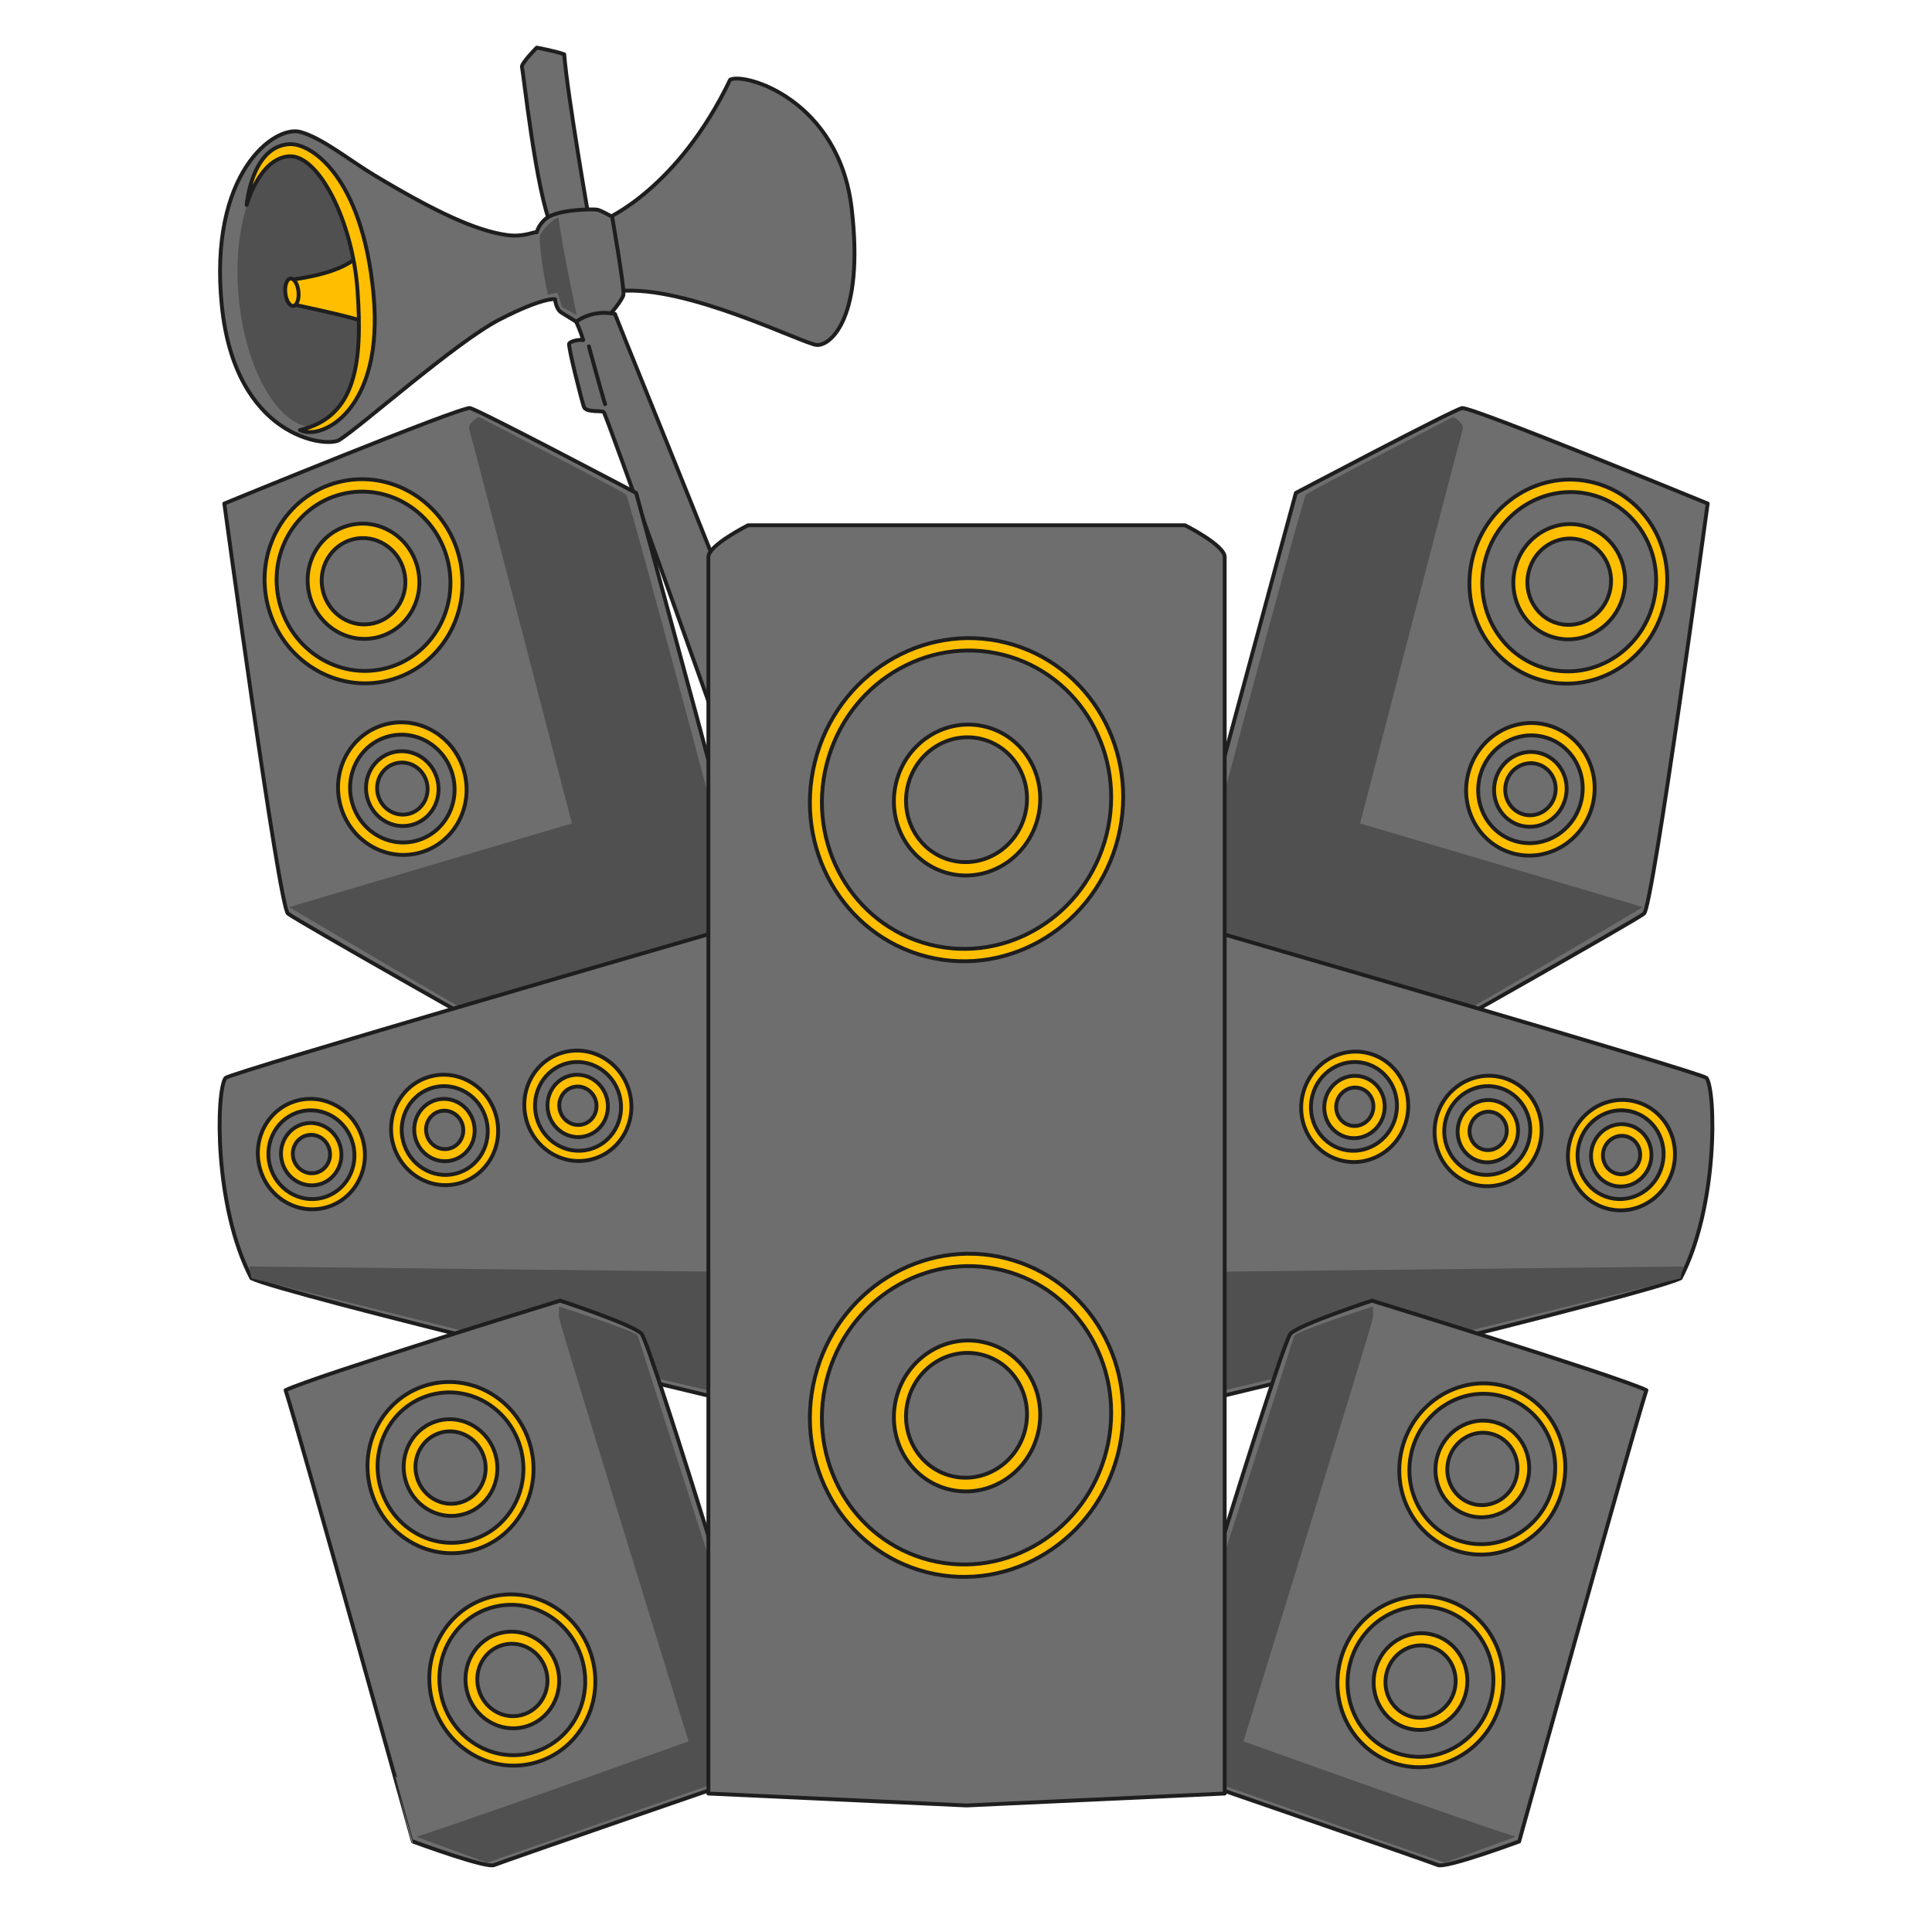 <svg xmlns="http://www.w3.org/2000/svg" width="500" height="500" version="1.1"><g id="x063" data-trait-type="Accessoires" data-trait-value="DJ"><g><g><path style="fill:#6E6E6E;stroke:#1E1E1E;stroke-linecap:round;stroke-linejoin:round;" d="M138.911,12.33c0,0-4.193,4.195-3.829,5.106s3.556,31.909,7.658,41.208c7.385-0.547,9.846-1.094,9.846-1.094s-5.744-32.821-6.564-43.488C143.834,13.242,138.911,12.33,138.911,12.33z"></path><path style="fill:#6E6E6E;stroke:#1E1E1E;stroke-linecap:round;stroke-linejoin:round;" d="M156.689,56.729c0,0,18.599-7.658,32.274-36.103c3.829-1.915,28.171,5.196,31.454,33.368c3.282,28.171-5.47,35.556-9.026,35.283c-3.556-0.274-33.642-15.59-51.146-13.949C156.142,66.85,156.689,56.729,156.689,56.729z"></path><path style="fill:#6E6E6E;stroke:#1E1E1E;stroke-linecap:round;stroke-linejoin:round;" d="M96.927,45.379c-6.612-3.967-13.354-9.559-19.146-11.214C71.081,32.25,53.94,44.787,57.405,79.066c3.465,34.28,27.077,36.832,30.359,34.827c5.428-3.316,30.178-25.346,41.483-31.18s14.404-5.288,14.404-5.288s0.182,2.551,1.641,3.464s3.829,2.371,3.829,2.371l8.571-1.641c0,0,3.282-3.828,3.646-5.287s-2.918-20.24-2.918-20.24s-2.917-1.641-3.829-1.824c-0.911-0.183-9.846-0.183-13.128,2.188c-2.005,1.458-2.552,3.646-2.552,3.646c-0.73-0.182-3.314,1.318-7.658,0.729C123.184,59.738,112.654,54.815,96.927,45.379z"></path><path style="fill:#505050;" d="M139.75,60.75c0,0,2-3.25,4.75-4.5c1.25,9,4.75,25.25,4.75,25.25l-3.75-2l-1.25-3.75l-2.5,0.5C141.75,76.25,139.25,64,139.75,60.75z"></path><path style="fill:#505050;" d="M95.281,74.491c1.771,19.263-4.296,35.411-13.554,36.067c-9.257,0.658-18.198-14.425-19.97-33.688c-1.771-19.262,4.297-35.411,13.554-36.067C84.568,40.146,93.51,55.229,95.281,74.491z"></path><g><g><path style="fill:#FFBF00;stroke:#1E1E1E;stroke-linecap:round;stroke-linejoin:round;" d="M74.773,72.457c0,0,11.214-1.094,16.547-5.06c3.556,4.923,4.103,10.804,2.872,15.863c-3.419-1.367-17.915-4.376-17.915-4.376L74.773,72.457z"></path><ellipse transform="matrix(0.995 -0.103 0.103 0.995 -7.393 8.19)" style="fill:#FFBF00;stroke:#1E1E1E;stroke-linecap:round;stroke-linejoin:round;" cx="75.525" cy="75.602" rx="1.71" ry="3.556"></ellipse></g><path style="fill:#FFBF00;stroke:#1E1E1E;stroke-linecap:round;stroke-linejoin:round;" d="M63.833,53.037c0,0,3.282-12.034,10.94-12.582c7.658-0.547,16.547,16.821,17.778,35.009c1.23,18.188-0.273,32.411-14.906,35.83c5.607,2.872,21.881-5.196,19.009-35.283c-2.872-30.086-16-39.112-21.881-38.701C65.072,37.988,63.833,53.037,63.833,53.037z"></path></g><g><path style="fill:#6E6E6E;stroke:#1E1E1E;stroke-linecap:round;stroke-linejoin:round;" d="M149.122,83.26c0,0,4.012-3.283,10.029-2.006c4.558,11.67,35.738,87.524,40.114,101.564c-5.104,2.37-13.31,6.017-13.31,6.017s-29.175-81.87-29.722-82.235s-4.559,0.182-5.106-1.277c-0.547-1.458-4.194-15.863-3.829-16.411c0.365-0.547,2.188-1.094,3.647-0.911C150.216,85.631,149.122,83.26,149.122,83.26z"></path><path style="fill:none;stroke:#1E1E1E;stroke-linecap:round;stroke-linejoin:round;" d="M152.404,89.642c0,0,3.464,12.764,4.193,14.952"></path></g></g><g><g><g><g><g><path style="fill:#6E6E6E;stroke:#1E1E1E;stroke-linecap:round;stroke-linejoin:round;" d="M130.324,268.452c0,0-53.517-30.189-55.805-32.019c-2.287-1.829-16.466-106.119-16.466-106.119s61.293-25.158,63.58-24.701c2.287,0.458,42.997,21.956,42.997,21.956s31.865,116.945,31.865,119.689C196.495,250.005,130.324,268.452,130.324,268.452z"></path><path style="fill:#505050;" d="M129.714,266.47c-0.915,0.306-54.889-31.713-54.889-31.713l73.185-21.651c0,0-25.92-100.02-26.53-101.85c-0.608-1.83,2.439-3.355,2.439-3.355s37.204,19.211,38.119,20.126c0.914,0.915,32.323,119.231,32.323,119.231L129.714,266.47z"></path></g><g><ellipse transform="matrix(-0.97 0.245 -0.245 -0.97 222.248 273.376)" style="fill:#FFBF00;stroke:#1E1E1E;stroke-linecap:round;stroke-linejoin:round;" cx="94.112" cy="150.518" rx="25.539" ry="26.453"></ellipse><ellipse transform="matrix(-0.97 0.245 -0.245 -0.97 222.245 273.375)" style="fill:#6E6E6E;stroke:#1E1E1E;stroke-linecap:round;stroke-linejoin:round;" cx="94.111" cy="150.517" rx="22.434" ry="23.236"></ellipse><ellipse transform="matrix(-0.97 0.245 -0.245 -0.97 222.243 273.376)" style="fill:#FFBF00;stroke:#1E1E1E;stroke-linecap:round;stroke-linejoin:round;" cx="94.111" cy="150.517" rx="14.419" ry="14.935"></ellipse><ellipse transform="matrix(-0.97 0.245 -0.245 -0.97 222.248 273.373)" style="fill:#6E6E6E;stroke:#1E1E1E;stroke-linecap:round;stroke-linejoin:round;" cx="94.112" cy="150.517" rx="10.801" ry="11.188"></ellipse></g><g><ellipse transform="matrix(-0.97 0.245 -0.245 -0.97 255.18 376.657)" style="fill:#FFBF00;stroke:#1E1E1E;stroke-linecap:round;stroke-linejoin:round;" cx="104.154" cy="204.206" rx="16.586" ry="17.18"></ellipse><ellipse transform="matrix(-0.97 0.245 -0.245 -0.97 255.182 376.65)" style="fill:#6E6E6E;stroke:#1E1E1E;stroke-linecap:round;stroke-linejoin:round;" cx="104.152" cy="204.206" rx="13.485" ry="13.967"></ellipse><ellipse transform="matrix(-0.97 0.245 -0.245 -0.97 255.173 376.657)" style="fill:#FFBF00;stroke:#1E1E1E;stroke-linecap:round;stroke-linejoin:round;" cx="104.152" cy="204.205" rx="9.365" ry="9.701"></ellipse><ellipse transform="matrix(-0.97 0.245 -0.245 -0.97 255.19 376.648)" style="fill:#6E6E6E;stroke:#1E1E1E;stroke-linecap:round;stroke-linejoin:round;" cx="104.154" cy="204.206" rx="6.515" ry="6.749"></ellipse></g></g><g><g><path style="fill:#6E6E6E;stroke:#1E1E1E;stroke-linecap:round;stroke-linejoin:round;" d="M201.68,328.983l-18.296-87.213c0,0-123.196,35.678-125.025,37.202c-2.439,3.355-3.049,33.239,6.709,51.84c8.843,4.271,125.026,32.019,125.026,32.019L201.68,328.983z"></path><path style="fill:#505050;" d="M65.067,330.813c0,0,124.416,31.105,124.111,30.189c-0.305-0.914,11.282-31.714,11.282-31.714l-136.003-1.524L65.067,330.813z"></path></g><g><g><ellipse transform="matrix(-0.97 0.245 -0.245 -0.97 231.978 568.8)" style="fill:#FFBF00;stroke:#1E1E1E;stroke-linecap:round;stroke-linejoin:round;" cx="80.598" cy="298.833" rx="13.817" ry="14.312"></ellipse><path style="fill:#6E6E6E;stroke:#1E1E1E;stroke-linecap:round;stroke-linejoin:round;" d="M69.825,301.559c1.557,6.161,7.645,9.938,13.593,8.432c5.95-1.502,9.509-7.718,7.952-13.882c-1.557-6.161-7.643-9.937-13.592-8.435C71.83,289.18,68.269,295.395,69.825,301.559z"></path><ellipse transform="matrix(-0.97 0.245 -0.245 -0.97 231.932 568.823)" style="fill:#FFBF00;stroke:#1E1E1E;stroke-linecap:round;stroke-linejoin:round;" cx="80.598" cy="298.833" rx="7.801" ry="8.081"></ellipse><ellipse transform="matrix(-0.97 0.245 -0.245 -0.97 231.993 568.793)" style="fill:#6E6E6E;stroke:#1E1E1E;stroke-linecap:round;stroke-linejoin:round;" cx="80.6" cy="298.833" rx="4.807" ry="4.979"></ellipse></g><g><ellipse transform="matrix(-0.97 0.245 -0.245 -0.97 298.394 548.035)" style="fill:#FFBF00;stroke:#1E1E1E;stroke-linecap:round;stroke-linejoin:round;" cx="115.098" cy="292.583" rx="13.817" ry="14.312"></ellipse><path style="fill:#6E6E6E;stroke:#1E1E1E;stroke-linecap:round;stroke-linejoin:round;" d="M104.325,295.309c1.557,6.161,7.645,9.938,13.593,8.432c5.95-1.502,9.509-7.718,7.952-13.882c-1.557-6.161-7.643-9.937-13.592-8.435C106.33,282.93,102.769,289.145,104.325,295.309z"></path><ellipse transform="matrix(-0.97 0.245 -0.245 -0.97 298.35 548.064)" style="fill:#FFBF00;stroke:#1E1E1E;stroke-linecap:round;stroke-linejoin:round;" cx="115.098" cy="292.583" rx="7.801" ry="8.081"></ellipse><ellipse transform="matrix(-0.97 0.245 -0.245 -0.97 298.409 548.026)" style="fill:#6E6E6E;stroke:#1E1E1E;stroke-linecap:round;stroke-linejoin:round;" cx="115.1" cy="292.583" rx="4.807" ry="4.979"></ellipse></g><g><ellipse transform="matrix(-0.97 0.245 -0.245 -0.97 364.81 527.27)" style="fill:#FFBF00;stroke:#1E1E1E;stroke-linecap:round;stroke-linejoin:round;" cx="149.598" cy="286.333" rx="13.817" ry="14.312"></ellipse><path style="fill:#6E6E6E;stroke:#1E1E1E;stroke-linecap:round;stroke-linejoin:round;" d="M138.825,289.059c1.557,6.161,7.645,9.938,13.593,8.432c5.95-1.502,9.509-7.718,7.952-13.882c-1.557-6.161-7.643-9.937-13.592-8.435C140.83,276.68,137.269,282.895,138.825,289.059z"></path><ellipse transform="matrix(-0.97 0.245 -0.245 -0.97 364.769 527.305)" style="fill:#FFBF00;stroke:#1E1E1E;stroke-linecap:round;stroke-linejoin:round;" cx="149.598" cy="286.333" rx="7.801" ry="8.081"></ellipse><ellipse transform="matrix(-0.97 0.245 -0.245 -0.97 364.824 527.26)" style="fill:#6E6E6E;stroke:#1E1E1E;stroke-linecap:round;stroke-linejoin:round;" cx="149.6" cy="286.333" rx="4.807" ry="4.979"></ellipse></g></g></g><g><g><path style="fill:#6E6E6E;stroke:#1E1E1E;stroke-linecap:round;stroke-linejoin:round;" d="M201.679,457.06c0,0-71.661,24.7-73.794,25.615c-2.135,0.914-21.041-6.099-21.041-6.099S78.178,373.2,73.909,359.782c7.624-3.658,71.051-23.175,71.051-23.175s18.601,6.098,21.041,8.538C168.44,347.586,201.679,457.06,201.679,457.06z"></path><path style="fill:#505050;" d="M144.655,338.132c0,0,20.125,6.404,20.43,7.624c0.306,1.22,35.375,110.389,35.375,110.389l-74.406,25.92l-18.296-6.708c15.246-4.88,70.441-24.7,70.441-24.7s-33.544-108.56-33.544-109.779S144.655,338.132,144.655,338.132z"></path></g><g><g><ellipse transform="matrix(-0.97 0.245 -0.245 -0.97 322.812 719.861)" style="fill:#FFBF00;stroke:#1E1E1E;stroke-linecap:round;stroke-linejoin:round;" cx="116.612" cy="380.018" rx="21.423" ry="22.19"></ellipse><ellipse transform="matrix(-0.97 0.245 -0.245 -0.97 322.808 719.862)" style="fill:#6E6E6E;stroke:#1E1E1E;stroke-linecap:round;stroke-linejoin:round;" cx="116.611" cy="380.018" rx="18.818" ry="19.491"></ellipse><ellipse transform="matrix(-0.97 0.245 -0.245 -0.97 322.815 719.856)" style="fill:#FFBF00;stroke:#1E1E1E;stroke-linecap:round;stroke-linejoin:round;" cx="116.611" cy="380.017" rx="12.095" ry="12.528"></ellipse><ellipse transform="matrix(-0.97 0.245 -0.245 -0.97 322.824 719.853)" style="fill:#6E6E6E;stroke:#1E1E1E;stroke-linecap:round;stroke-linejoin:round;" cx="116.612" cy="380.017" rx="9.061" ry="9.384"></ellipse></g><g><ellipse transform="matrix(-0.97 0.245 -0.245 -0.97 367.805 824.261)" style="fill:#FFBF00;stroke:#1E1E1E;stroke-linecap:round;stroke-linejoin:round;" cx="132.612" cy="435.018" rx="21.423" ry="22.19"></ellipse><ellipse transform="matrix(-0.97 0.245 -0.245 -0.97 367.8 824.263)" style="fill:#6E6E6E;stroke:#1E1E1E;stroke-linecap:round;stroke-linejoin:round;" cx="132.611" cy="435.018" rx="18.818" ry="19.491"></ellipse><ellipse transform="matrix(-0.97 0.245 -0.245 -0.97 367.809 824.256)" style="fill:#FFBF00;stroke:#1E1E1E;stroke-linecap:round;stroke-linejoin:round;" cx="132.611" cy="435.017" rx="12.095" ry="12.528"></ellipse><ellipse transform="matrix(-0.97 0.245 -0.245 -0.97 367.818 824.252)" style="fill:#6E6E6E;stroke:#1E1E1E;stroke-linecap:round;stroke-linejoin:round;" cx="132.612" cy="435.017" rx="9.061" ry="9.384"></ellipse></g></g></g></g><g><g><g><path style="fill:#6E6E6E;stroke:#1E1E1E;stroke-linecap:round;stroke-linejoin:round;" d="M369.677,268.452c0,0,53.517-30.189,55.805-32.019c2.287-1.829,16.467-106.119,16.467-106.119s-61.294-25.158-63.58-24.701c-2.287,0.458-42.998,21.956-42.998,21.956s-31.865,116.945-31.865,119.689C303.505,250.005,369.677,268.452,369.677,268.452z"></path><path style="fill:#505050;" d="M370.286,266.47c0.914,0.306,54.889-31.713,54.889-31.713l-73.186-21.651c0,0,25.92-100.02,26.531-101.85c0.607-1.83-2.439-3.355-2.439-3.355s-37.203,19.211-38.119,20.126c-0.914,0.915-32.322,119.231-32.322,119.231L370.286,266.47z"></path></g><g><path style="fill:#FFBF00;stroke:#1E1E1E;stroke-linecap:round;stroke-linejoin:round;" d="M430.648,156.778c-3.581,14.164-17.569,22.843-31.241,19.386c-13.678-3.458-21.859-17.741-18.279-31.906c3.581-14.164,17.57-22.843,31.243-19.387C426.046,128.328,434.229,142.612,430.648,156.778z"></path><ellipse transform="matrix(0.97 0.245 -0.245 0.97 49.275 -94.896)" style="fill:#6E6E6E;stroke:#1E1E1E;stroke-linecap:round;stroke-linejoin:round;" cx="405.889" cy="150.517" rx="22.434" ry="23.236"></ellipse><ellipse transform="matrix(0.97 0.245 -0.245 0.97 49.272 -94.893)" style="fill:#FFBF00;stroke:#1E1E1E;stroke-linecap:round;stroke-linejoin:round;" cx="405.89" cy="150.517" rx="14.419" ry="14.934"></ellipse><ellipse transform="matrix(0.97 0.245 -0.245 0.97 49.28 -94.903)" style="fill:#6E6E6E;stroke:#1E1E1E;stroke-linecap:round;stroke-linejoin:round;" cx="405.889" cy="150.517" rx="10.801" ry="11.187"></ellipse></g><g><ellipse transform="matrix(0.97 0.245 -0.245 0.97 62.124 -90.793)" style="fill:#FFBF00;stroke:#1E1E1E;stroke-linecap:round;stroke-linejoin:round;" cx="395.847" cy="204.206" rx="16.586" ry="17.18"></ellipse><ellipse transform="matrix(0.97 0.245 -0.245 0.97 62.133 -90.802)" style="fill:#6E6E6E;stroke:#1E1E1E;stroke-linecap:round;stroke-linejoin:round;" cx="395.849" cy="204.206" rx="13.486" ry="13.967"></ellipse><ellipse transform="matrix(0.97 0.245 -0.245 0.97 62.113 -90.781)" style="fill:#FFBF00;stroke:#1E1E1E;stroke-linecap:round;stroke-linejoin:round;" cx="395.849" cy="204.205" rx="9.366" ry="9.701"></ellipse><ellipse transform="matrix(0.97 0.245 -0.245 0.97 62.139 -90.809)" style="fill:#6E6E6E;stroke:#1E1E1E;stroke-linecap:round;stroke-linejoin:round;" cx="395.847" cy="204.206" rx="6.515" ry="6.75"></ellipse></g></g><g><g><path style="fill:#6E6E6E;stroke:#1E1E1E;stroke-linecap:round;stroke-linejoin:round;" d="M298.321,328.983l18.296-87.213c0,0,123.196,35.678,125.025,37.202c2.438,3.355,3.05,33.239-6.709,51.84c-8.843,4.271-125.026,32.019-125.026,32.019L298.321,328.983z"></path><path style="fill:#505050;" d="M434.934,330.813c0,0-124.416,31.105-124.11,30.189c0.305-0.914-11.283-31.714-11.283-31.714l136.004-1.524L434.934,330.813z"></path></g><g><g><ellipse transform="matrix(0.97 0.245 -0.245 0.97 86.028 -93.673)" style="fill:#FFBF00;stroke:#1E1E1E;stroke-linecap:round;stroke-linejoin:round;" cx="419.402" cy="298.833" rx="13.817" ry="14.312"></ellipse><path style="fill:#6E6E6E;stroke:#1E1E1E;stroke-linecap:round;stroke-linejoin:round;" d="M430.176,301.559c-1.558,6.161-7.645,9.938-13.593,8.432c-5.95-1.502-9.51-7.718-7.952-13.882c1.557-6.161,7.644-9.937,13.593-8.435C428.171,289.18,431.731,295.395,430.176,301.559z"></path><ellipse transform="matrix(0.97 0.245 -0.245 0.97 85.964 -93.619)" style="fill:#FFBF00;stroke:#1E1E1E;stroke-linecap:round;stroke-linejoin:round;" cx="419.402" cy="298.833" rx="7.801" ry="8.081"></ellipse><ellipse transform="matrix(0.97 0.245 -0.245 0.97 86.053 -93.694)" style="fill:#6E6E6E;stroke:#1E1E1E;stroke-linecap:round;stroke-linejoin:round;" cx="419.401" cy="298.833" rx="4.806" ry="4.979"></ellipse></g><g><ellipse transform="matrix(0.97 0.245 -0.245 0.97 83.445 -85.409)" style="fill:#FFBF00;stroke:#1E1E1E;stroke-linecap:round;stroke-linejoin:round;" cx="384.902" cy="292.583" rx="13.817" ry="14.312"></ellipse><path style="fill:#6E6E6E;stroke:#1E1E1E;stroke-linecap:round;stroke-linejoin:round;" d="M395.676,295.309c-1.558,6.161-7.645,9.938-13.593,8.432c-5.95-1.502-9.51-7.718-7.952-13.882c1.557-6.161,7.644-9.937,13.593-8.435C393.671,282.93,397.231,289.145,395.676,295.309z"></path><ellipse transform="matrix(0.97 0.245 -0.245 0.97 83.382 -85.359)" style="fill:#FFBF00;stroke:#1E1E1E;stroke-linecap:round;stroke-linejoin:round;" cx="384.902" cy="292.583" rx="7.801" ry="8.081"></ellipse><ellipse transform="matrix(0.97 0.245 -0.245 0.97 83.468 -85.427)" style="fill:#6E6E6E;stroke:#1E1E1E;stroke-linecap:round;stroke-linejoin:round;" cx="384.901" cy="292.583" rx="4.806" ry="4.979"></ellipse></g><g><ellipse transform="matrix(0.97 0.245 -0.245 0.97 80.861 -77.144)" style="fill:#FFBF00;stroke:#1E1E1E;stroke-linecap:round;stroke-linejoin:round;" cx="350.402" cy="286.333" rx="13.817" ry="14.312"></ellipse><path style="fill:#6E6E6E;stroke:#1E1E1E;stroke-linecap:round;stroke-linejoin:round;" d="M361.176,289.059c-1.558,6.161-7.645,9.938-13.593,8.432c-5.95-1.502-9.51-7.718-7.952-13.882c1.557-6.161,7.644-9.937,13.593-8.435C359.171,276.68,362.731,282.895,361.176,289.059z"></path><ellipse transform="matrix(0.97 0.245 -0.245 0.97 80.801 -77.1)" style="fill:#FFBF00;stroke:#1E1E1E;stroke-linecap:round;stroke-linejoin:round;" cx="350.402" cy="286.333" rx="7.801" ry="8.081"></ellipse><ellipse transform="matrix(0.97 0.245 -0.245 0.97 80.883 -77.161)" style="fill:#6E6E6E;stroke:#1E1E1E;stroke-linecap:round;stroke-linejoin:round;" cx="350.401" cy="286.333" rx="4.806" ry="4.979"></ellipse></g></g></g><g><g><path style="fill:#6E6E6E;stroke:#1E1E1E;stroke-linecap:round;stroke-linejoin:round;" d="M298.321,457.06c0,0,71.661,24.7,73.795,25.615c2.135,0.914,21.041-6.099,21.041-6.099s28.666-103.376,32.934-116.794c-7.623-3.658-71.051-23.175-71.051-23.175s-18.601,6.098-21.041,8.538C331.56,347.586,298.321,457.06,298.321,457.06z"></path><path style="fill:#505050;" d="M355.345,338.132c0,0-20.125,6.404-20.43,7.624c-0.307,1.22-35.375,110.389-35.375,110.389l74.406,25.92l18.296-6.708c-15.245-4.88-70.44-24.7-70.44-24.7s33.543-108.56,33.543-109.779S355.345,338.132,355.345,338.132z"></path></g><g><g><ellipse transform="matrix(0.97 0.245 -0.245 0.97 104.838 -82.378)" style="fill:#FFBF00;stroke:#1E1E1E;stroke-linecap:round;stroke-linejoin:round;" cx="383.388" cy="380.018" rx="21.424" ry="22.19"></ellipse><ellipse transform="matrix(0.97 0.245 -0.245 0.97 104.836 -82.377)" style="fill:#6E6E6E;stroke:#1E1E1E;stroke-linecap:round;stroke-linejoin:round;" cx="383.39" cy="380.018" rx="18.818" ry="19.491"></ellipse><ellipse transform="matrix(0.97 0.245 -0.245 0.97 104.845 -82.383)" style="fill:#FFBF00;stroke:#1E1E1E;stroke-linecap:round;stroke-linejoin:round;" cx="383.39" cy="380.017" rx="12.096" ry="12.528"></ellipse><ellipse transform="matrix(0.97 0.245 -0.245 0.97 104.859 -82.391)" style="fill:#6E6E6E;stroke:#1E1E1E;stroke-linecap:round;stroke-linejoin:round;" cx="383.389" cy="380.017" rx="9.061" ry="9.384"></ellipse></g><g><ellipse transform="matrix(0.97 0.245 -0.245 0.97 117.831 -76.779)" style="fill:#FFBF00;stroke:#1E1E1E;stroke-linecap:round;stroke-linejoin:round;" cx="367.388" cy="435.018" rx="21.424" ry="22.19"></ellipse><ellipse transform="matrix(0.97 0.245 -0.245 0.97 117.829 -76.778)" style="fill:#6E6E6E;stroke:#1E1E1E;stroke-linecap:round;stroke-linejoin:round;" cx="367.39" cy="435.018" rx="18.818" ry="19.491"></ellipse><ellipse transform="matrix(0.97 0.245 -0.245 0.97 117.838 -76.783)" style="fill:#FFBF00;stroke:#1E1E1E;stroke-linecap:round;stroke-linejoin:round;" cx="367.39" cy="435.017" rx="12.096" ry="12.528"></ellipse><ellipse transform="matrix(0.97 0.245 -0.245 0.97 117.854 -76.79)" style="fill:#6E6E6E;stroke:#1E1E1E;stroke-linecap:round;stroke-linejoin:round;" cx="367.389" cy="435.017" rx="9.061" ry="9.384"></ellipse></g></g></g></g></g><g><path style="fill:#6E6E6E;stroke:#1E1E1E;stroke-linecap:round;stroke-linejoin:round;" d="M306.67,135.936H193.606c0,0-10.278,5.139-10.278,8.223c0,25.696,0,320.009,0,320.009l66.811,3.083l66.81-3.083c0,0,0-294.313,0-320.009C316.948,141.075,306.67,135.936,306.67,135.936z"></path><g><g><path style="fill:#FFBF00;stroke:#1E1E1E;stroke-linecap:round;stroke-linejoin:round;" d="M289.352,376.195c-5.672,22.429-27.823,36.176-49.479,30.702c-21.659-5.475-34.618-28.099-28.948-50.534c5.671-22.431,27.825-36.174,49.482-30.702C282.063,331.138,295.022,353.758,289.352,376.195z"></path><path style="fill:#6E6E6E;stroke:#1E1E1E;stroke-linecap:round;stroke-linejoin:round;" d="M286.344,375.431c-5.235,20.711-25.688,33.403-45.681,28.349c-19.998-5.055-31.961-25.943-26.726-46.654c5.232-20.709,25.686-33.4,45.682-28.347C279.613,333.835,291.576,354.722,286.344,375.431z"></path><ellipse transform="matrix(0.97 0.245 -0.245 0.97 97.376 -50.126)" style="fill:#FFBF00;stroke:#1E1E1E;stroke-linecap:round;stroke-linejoin:round;" cx="250.139" cy="366.279" rx="18.883" ry="19.559"></ellipse><path style="fill:#6E6E6E;stroke:#1E1E1E;stroke-linecap:round;stroke-linejoin:round;" d="M265.279,370.109c-2.187,8.662-10.744,13.971-19.105,11.856c-8.365-2.113-13.37-10.854-11.18-19.517c2.189-8.663,10.746-13.971,19.109-11.857C262.469,352.708,267.473,361.444,265.279,370.109z"></path></g><g><path style="fill:#FFBF00;stroke:#1E1E1E;stroke-linecap:round;stroke-linejoin:round;" d="M289.352,216.878c-5.672,22.43-27.823,36.176-49.48,30.702c-21.659-5.475-34.617-28.098-28.947-50.533c5.671-22.431,27.825-36.174,49.482-30.704C282.063,171.821,295.022,194.441,289.352,216.878z"></path><path style="fill:#6E6E6E;stroke:#1E1E1E;stroke-linecap:round;stroke-linejoin:round;" d="M286.344,216.115c-5.235,20.709-25.688,33.402-45.681,28.348c-19.998-5.055-31.961-25.944-26.726-46.654c5.232-20.709,25.686-33.401,45.682-28.347C279.613,174.519,291.576,195.405,286.344,216.115z"></path><ellipse transform="matrix(0.97 0.245 -0.245 0.97 58.344 -54.988)" style="fill:#FFBF00;stroke:#1E1E1E;stroke-linecap:round;stroke-linejoin:round;" cx="250.139" cy="206.962" rx="18.883" ry="19.558"></ellipse><path style="fill:#6E6E6E;stroke:#1E1E1E;stroke-linecap:round;stroke-linejoin:round;" d="M265.279,210.792c-2.187,8.663-10.744,13.971-19.105,11.857c-8.365-2.114-13.37-10.853-11.18-19.517c2.189-8.663,10.746-13.97,19.109-11.856C262.469,193.391,267.473,202.127,265.279,210.792z"></path></g></g></g></g></g></g></svg>
